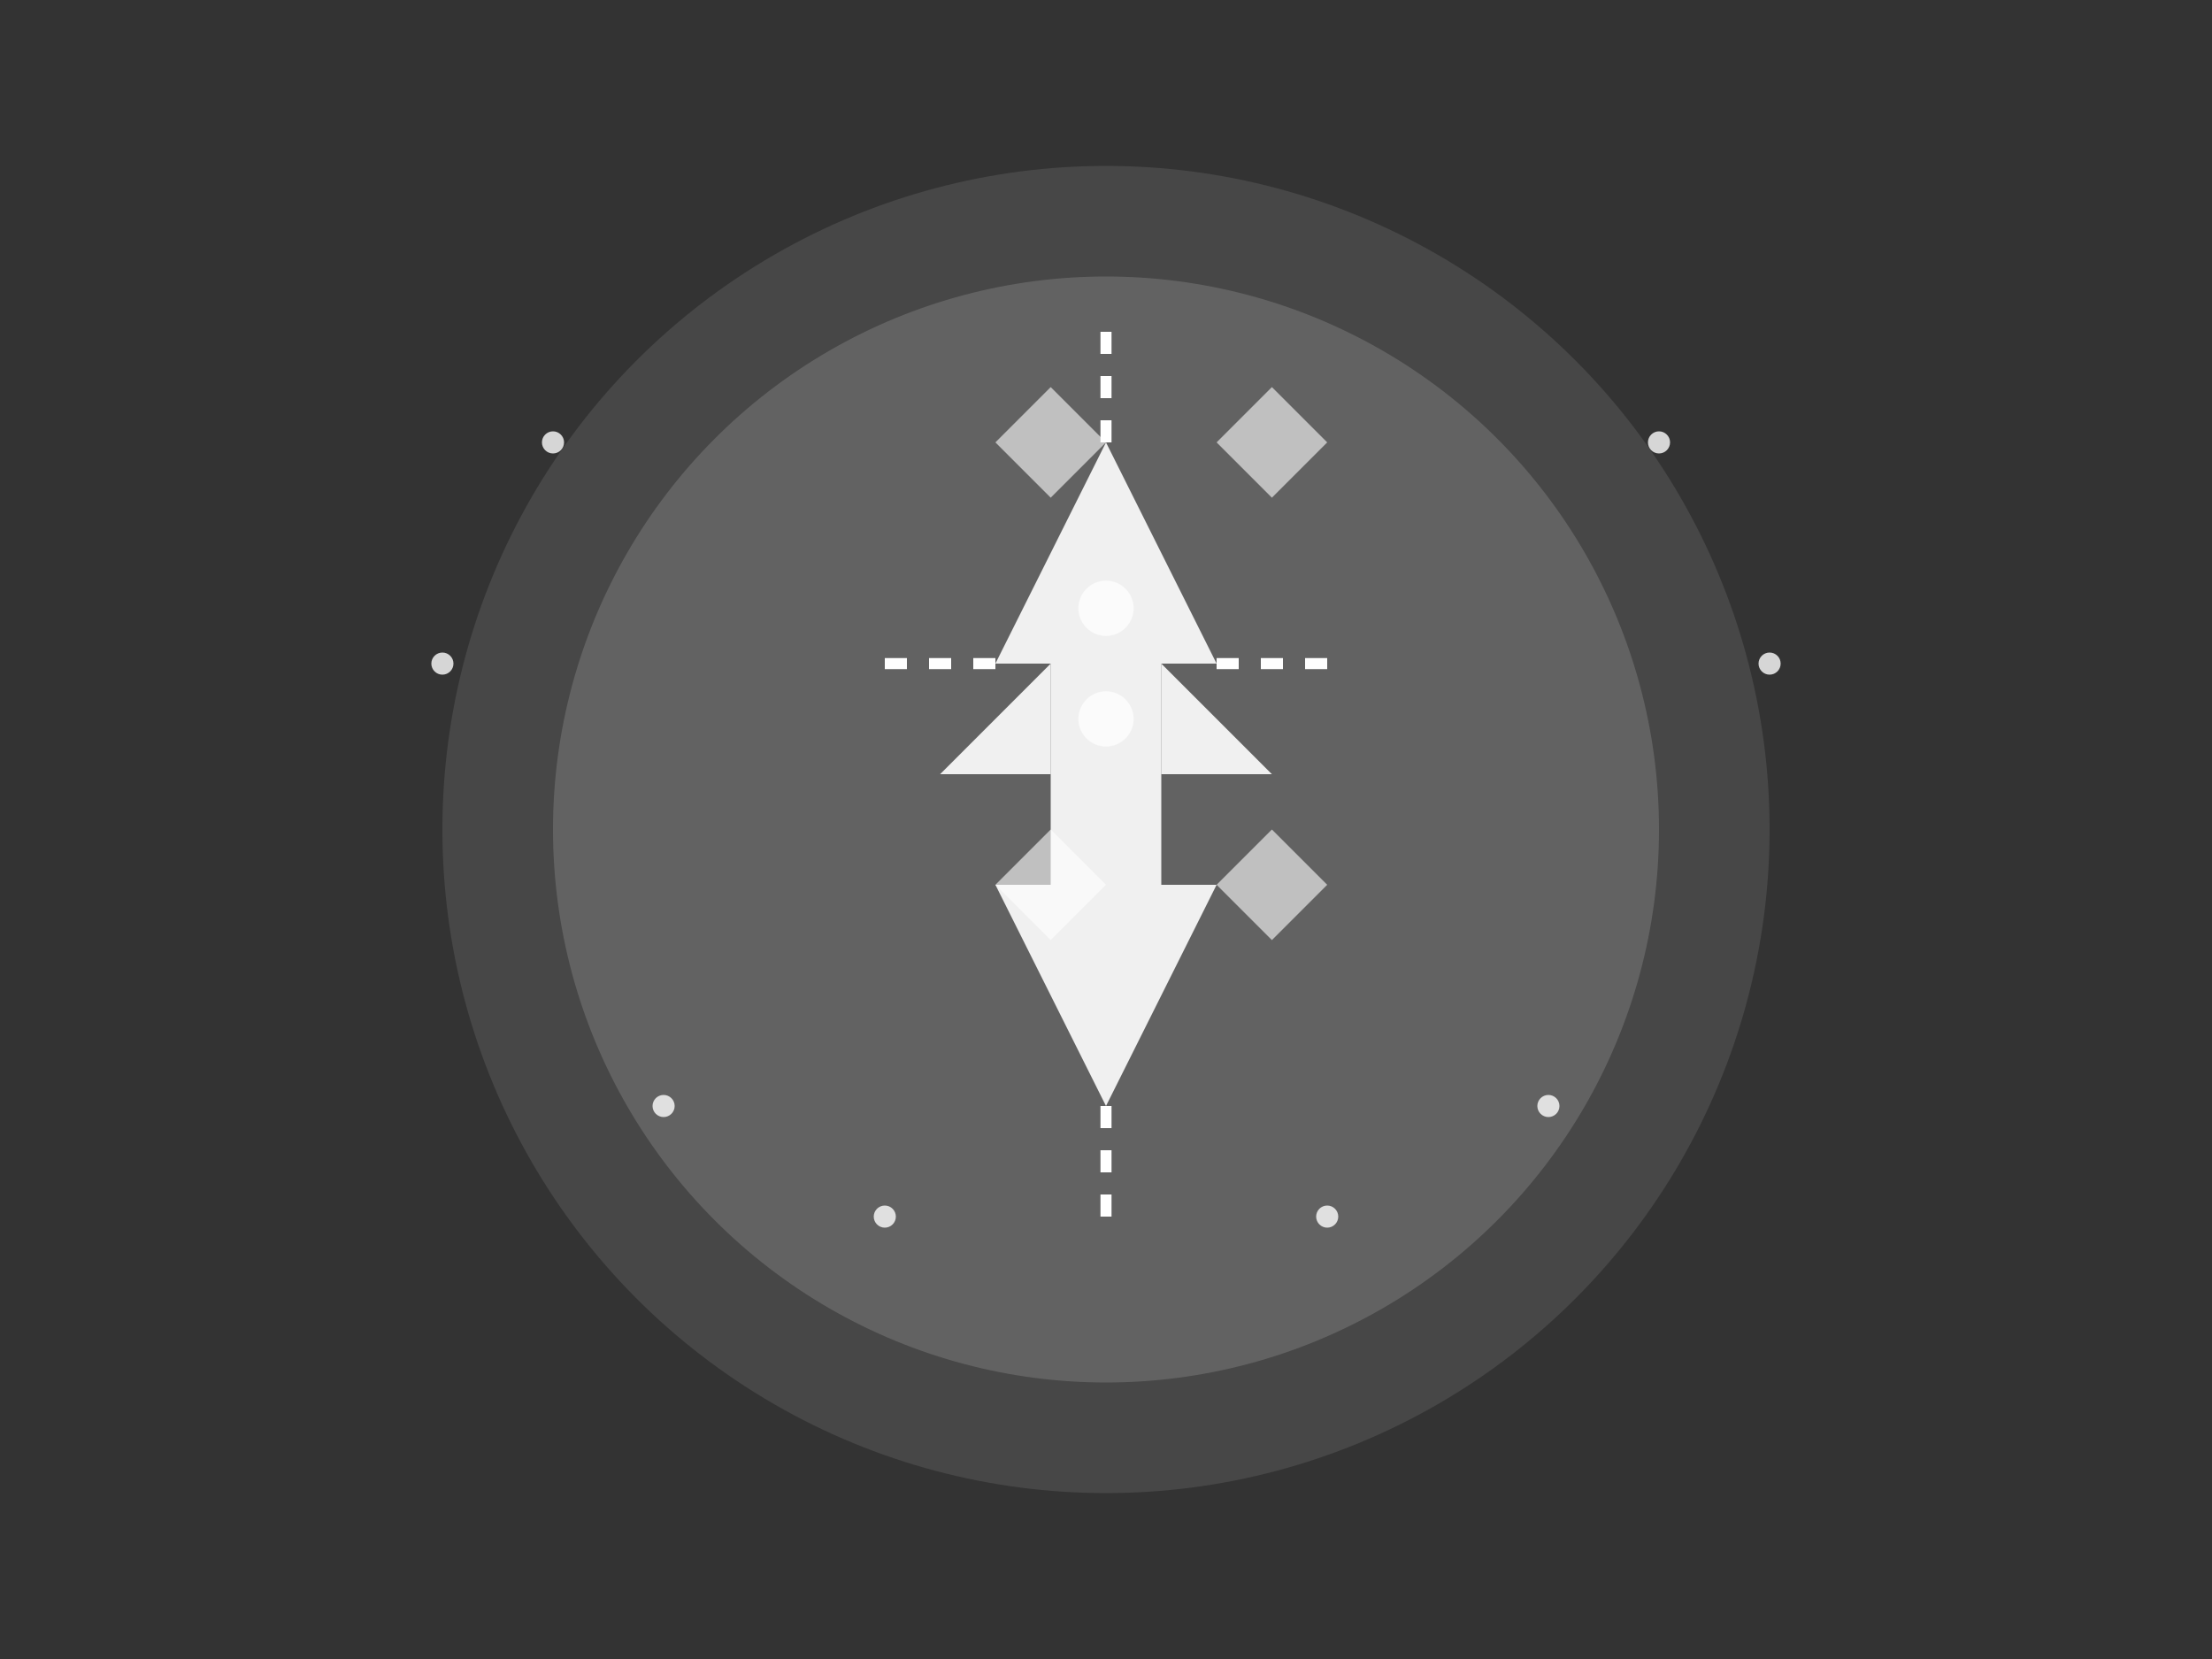 <?xml version="1.0" encoding="UTF-8"?>
<svg width="400" height="300" viewBox="0 0 400 300" fill="none" xmlns="http://www.w3.org/2000/svg">
  <rect x="0" y="0" width="400" height="300" fill="#333333" stroke="none"/>
  <!-- Background Elements -->
  <circle cx="200" cy="150" r="120" fill="#FFFFFF" fill-opacity="0.1"/>
  <circle cx="200" cy="150" r="100" fill="#FFFFFF" fill-opacity="0.15"/>
  
  <!-- Rocket -->
  <path d="M200 80L220 120L180 120Z" fill="#FFFFFF" fill-opacity="0.9"/>
  <rect x="190" y="120" width="20" height="40" fill="#FFFFFF" fill-opacity="0.9"/>
  <path d="M180 160L220 160L200 200Z" fill="#FFFFFF" fill-opacity="0.9"/>
  
  <!-- Rocket Windows -->
  <circle cx="200" cy="110" r="5" fill="#FFFFFF" fill-opacity="0.7"/>
  <circle cx="200" cy="130" r="5" fill="#FFFFFF" fill-opacity="0.7"/>
  
  <!-- Rocket Fins -->
  <path d="M190 120L170 140L190 140Z" fill="#FFFFFF" fill-opacity="0.9"/>
  <path d="M210 120L230 140L210 140Z" fill="#FFFFFF" fill-opacity="0.9"/>
  
  <!-- Stars -->
  <circle cx="100" cy="80" r="2" fill="#FFFFFF" fill-opacity="0.8"/>
  <circle cx="300" cy="80" r="2" fill="#FFFFFF" fill-opacity="0.8"/>
  <circle cx="80" cy="120" r="2" fill="#FFFFFF" fill-opacity="0.8"/>
  <circle cx="320" cy="120" r="2" fill="#FFFFFF" fill-opacity="0.8"/>
  <circle cx="120" cy="200" r="2" fill="#FFFFFF" fill-opacity="0.8"/>
  <circle cx="280" cy="200" r="2" fill="#FFFFFF" fill-opacity="0.8"/>
  <circle cx="160" cy="220" r="2" fill="#FFFFFF" fill-opacity="0.8"/>
  <circle cx="240" cy="220" r="2" fill="#FFFFFF" fill-opacity="0.8"/>
  
  <!-- Decorative Lines -->
  <path d="M200 80L200 60" stroke="#FFFFFF" stroke-width="2" stroke-dasharray="4 4"/>
  <path d="M200 200L200 220" stroke="#FFFFFF" stroke-width="2" stroke-dasharray="4 4"/>
  <path d="M180 120L160 120" stroke="#FFFFFF" stroke-width="2" stroke-dasharray="4 4"/>
  <path d="M220 120L240 120" stroke="#FFFFFF" stroke-width="2" stroke-dasharray="4 4"/>
  
  <!-- Sparkles -->
  <path d="M180 80L190 70L200 80L190 90Z" fill="#FFFFFF" fill-opacity="0.6"/>
  <path d="M220 80L230 70L240 80L230 90Z" fill="#FFFFFF" fill-opacity="0.6"/>
  <path d="M180 160L190 150L200 160L190 170Z" fill="#FFFFFF" fill-opacity="0.6"/>
  <path d="M220 160L230 150L240 160L230 170Z" fill="#FFFFFF" fill-opacity="0.6"/>
</svg> 